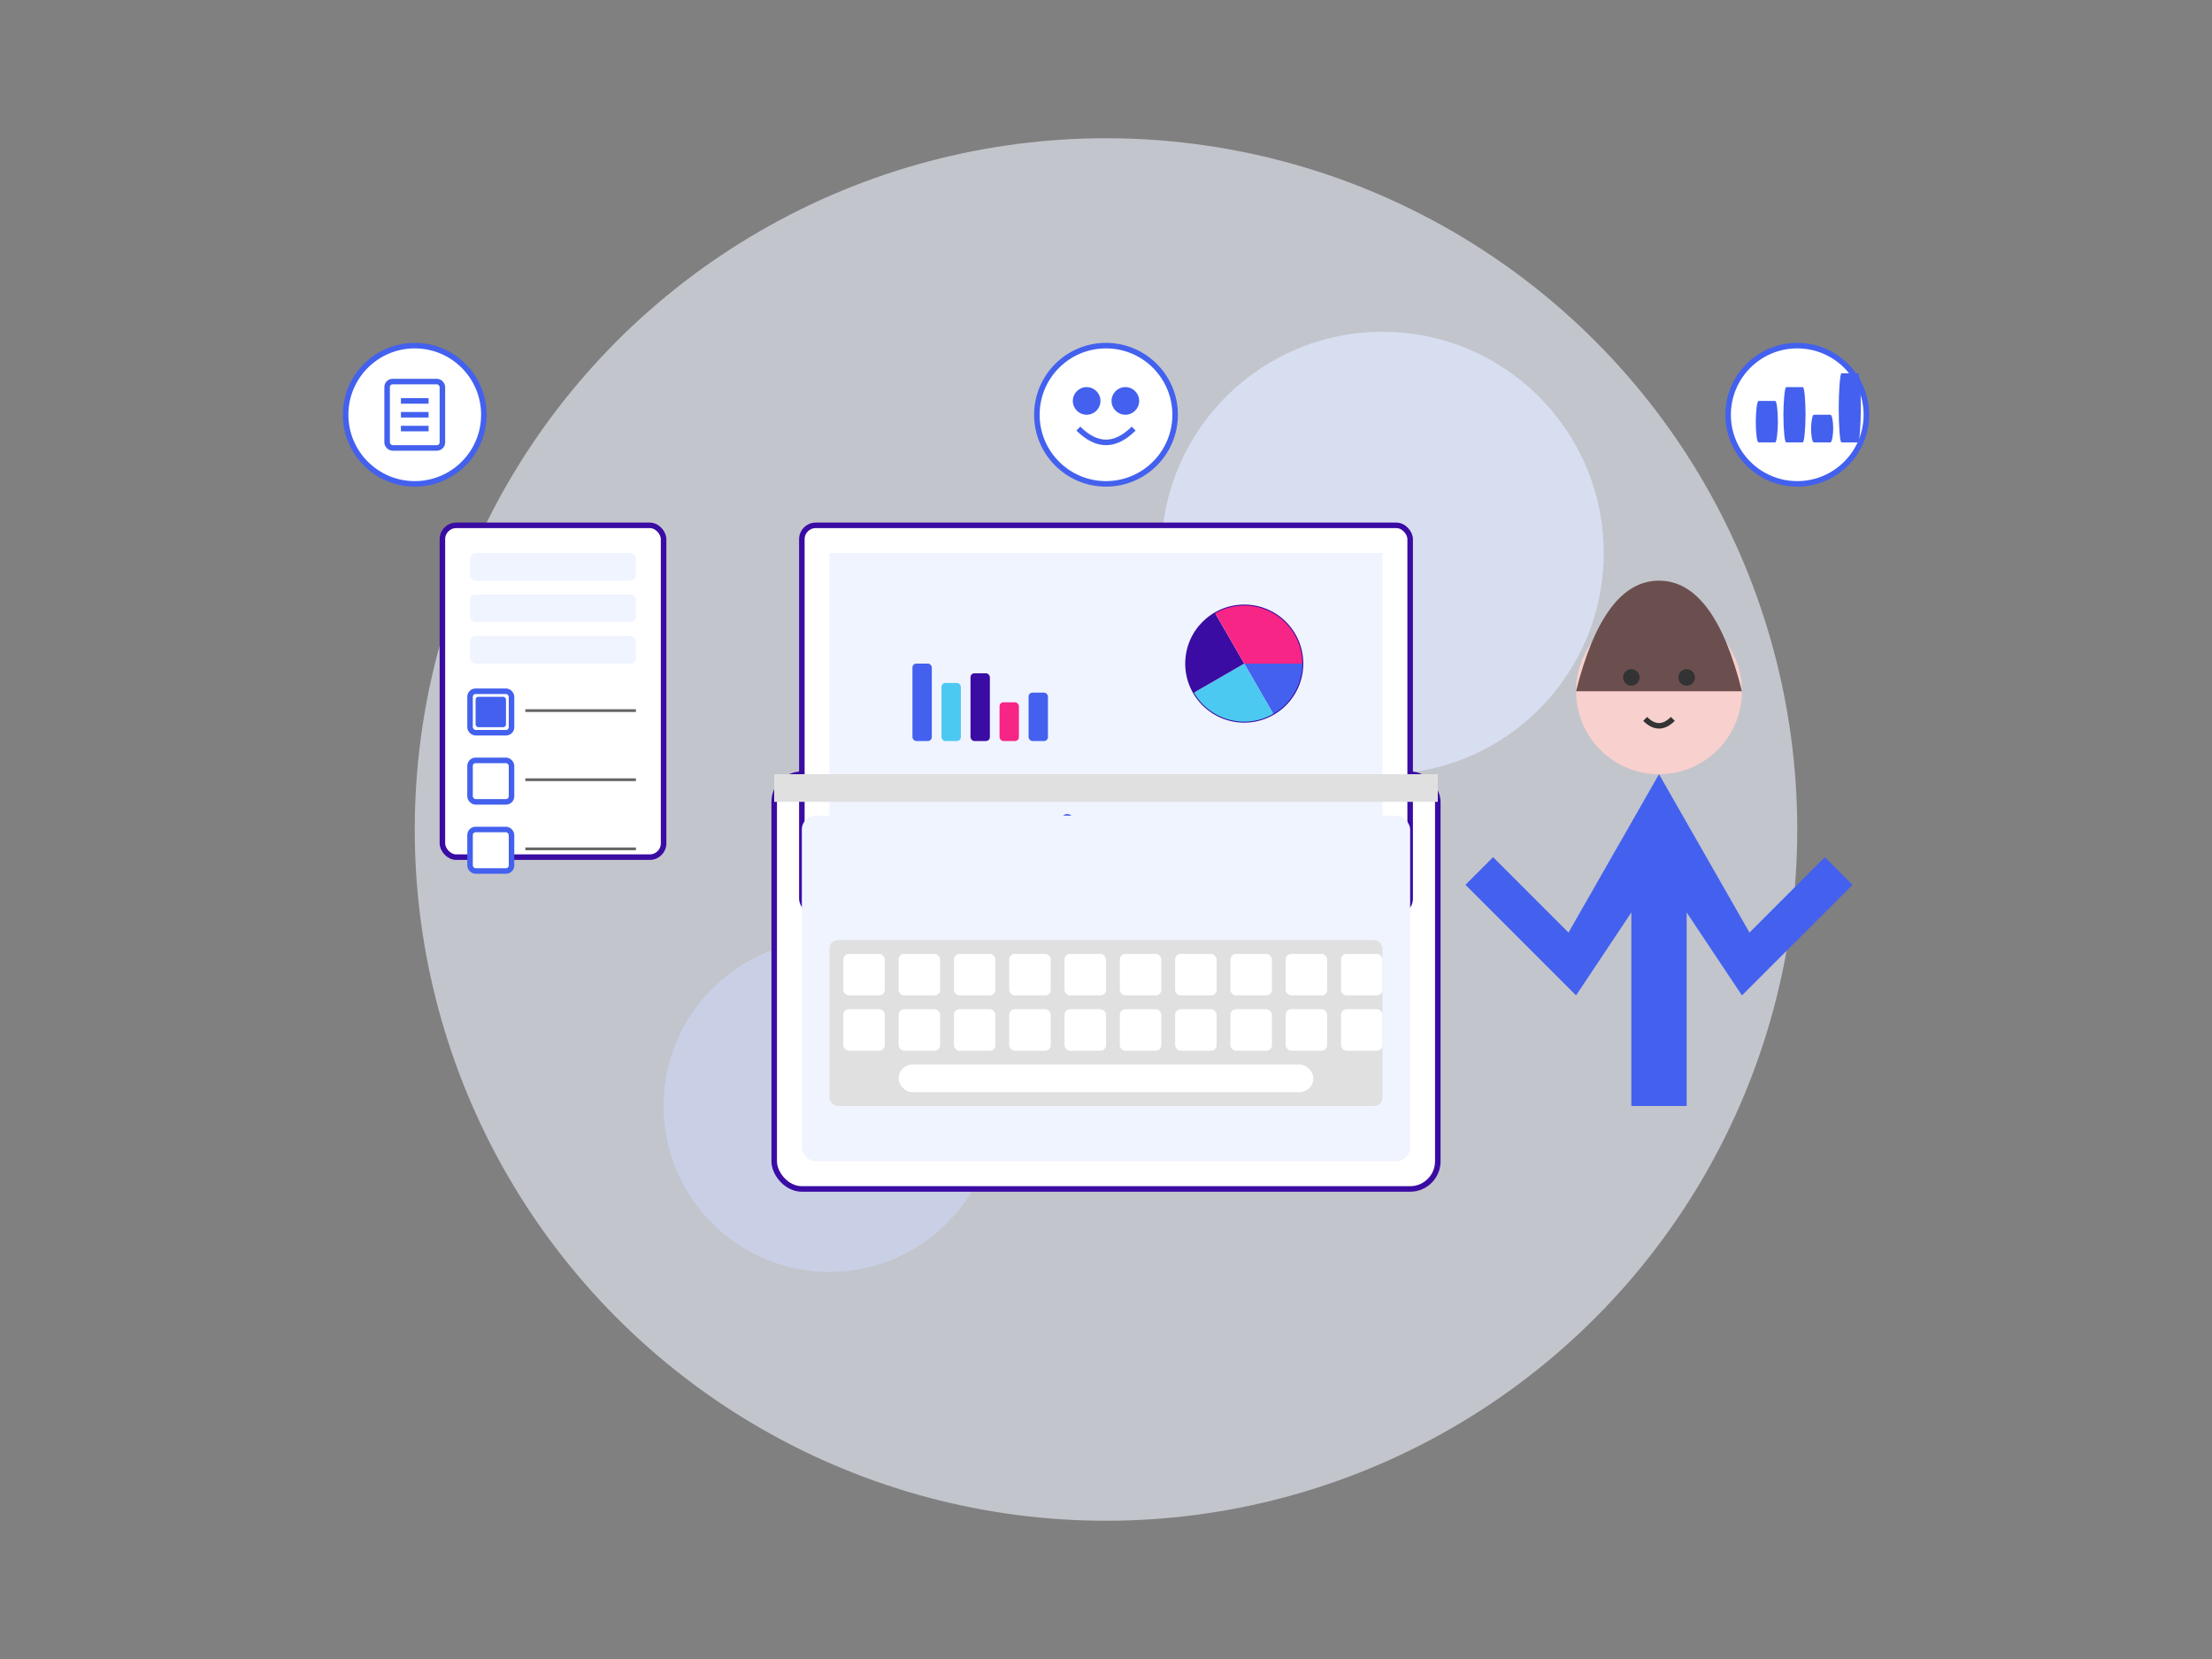 <svg xmlns="http://www.w3.org/2000/svg" viewBox="0 0 800 600" width="100%" height="100%">
  <rect x="0" y="0" width="800" height="600" fill="#808080" stroke="none"/>
  <!-- Background Elements -->
  <circle cx="400" cy="300" r="250" fill="#f0f4ff" opacity="0.6"/>
  <circle cx="500" cy="200" r="80" fill="#e0e8ff" opacity="0.7"/>
  <circle cx="300" cy="400" r="60" fill="#d0dcff" opacity="0.5"/>
  
  <!-- Data Analysis Illustration -->
  <!-- Laptop -->
  <g transform="translate(400, 300)">
    <!-- Laptop Base -->
    <rect x="-120" y="-20" width="240" height="150" rx="10" fill="#ffffff" stroke="#3a0ca3" stroke-width="2"/>
    <!-- Laptop Screen -->
    <rect x="-110" y="-110" width="220" height="140" rx="5" fill="#ffffff" stroke="#3a0ca3" stroke-width="2"/>
    <!-- Screen Content -->
    <rect x="-100" y="-100" width="200" height="120" fill="#f0f4ff"/>
    
    <!-- Charts on Screen -->
    <!-- Bar Chart -->
    <g transform="translate(-70, -60) scale(0.7)">
      <rect x="0" y="0" width="10" height="40" fill="#4361ee" rx="2"/>
      <rect x="15" y="10" width="10" height="30" fill="#4cc9f0" rx="2"/>
      <rect x="30" y="5" width="10" height="35" fill="#3a0ca3" rx="2"/>
      <rect x="45" y="20" width="10" height="20" fill="#f72585" rx="2"/>
      <rect x="60" y="15" width="10" height="25" fill="#4361ee" rx="2"/>
    </g>
    
    <!-- Pie Chart -->
    <g transform="translate(50, -60) scale(0.7)">
      <circle cx="0" cy="0" r="30" fill="#ffffff" stroke="#3a0ca3" stroke-width="1"/>
      <path d="M0,0 L30,0 A30,30 0 0,1 15,25.98 z" fill="#4361ee"/>
      <path d="M0,0 L15,25.98 A30,30 0 0,1 -25.98,15 z" fill="#4cc9f0"/>
      <path d="M0,0 L-25.98,15 A30,30 0 0,1 -15,-25.98 z" fill="#3a0ca3"/>
      <path d="M0,0 L-15,-25.98 A30,30 0 0,1 30,0 z" fill="#f72585"/>
    </g>
    
    <!-- Line Chart -->
    <g transform="translate(0, 0) scale(0.7)">
      <polyline points="-80,20 -60,0 -40,10 -20,-5 0,15 20,5 40,0 60,10 80,5" 
               fill="none" stroke="#4361ee" stroke-width="2" stroke-linecap="round" stroke-linejoin="round"/>
      <circle cx="-80" cy="20" r="3" fill="#4361ee"/>
      <circle cx="-60" cy="0" r="3" fill="#4361ee"/>
      <circle cx="-40" cy="10" r="3" fill="#4361ee"/>
      <circle cx="-20" cy="-5" r="3" fill="#4361ee"/>
      <circle cx="0" cy="15" r="3" fill="#4361ee"/>
      <circle cx="20" cy="5" r="3" fill="#4361ee"/>
      <circle cx="40" cy="0" r="3" fill="#4361ee"/>
      <circle cx="60" cy="10" r="3" fill="#4361ee"/>
      <circle cx="80" cy="5" r="3" fill="#4361ee"/>
    </g>
    
    <!-- Keyboard -->
    <rect x="-120" y="-20" width="240" height="10" fill="#e0e0e0"/>
    <rect x="-110" y="-5" width="220" height="125" rx="5" fill="#f0f4ff"/>
    <g transform="translate(0, 40)">
      <rect x="-100" y="0" width="200" height="60" rx="3" fill="#e0e0e0"/>
      <rect x="-95" y="5" width="15" height="15" rx="2" fill="#ffffff"/>
      <rect x="-75" y="5" width="15" height="15" rx="2" fill="#ffffff"/>
      <rect x="-55" y="5" width="15" height="15" rx="2" fill="#ffffff"/>
      <rect x="-35" y="5" width="15" height="15" rx="2" fill="#ffffff"/>
      <rect x="-15" y="5" width="15" height="15" rx="2" fill="#ffffff"/>
      <rect x="5" y="5" width="15" height="15" rx="2" fill="#ffffff"/>
      <rect x="25" y="5" width="15" height="15" rx="2" fill="#ffffff"/>
      <rect x="45" y="5" width="15" height="15" rx="2" fill="#ffffff"/>
      <rect x="65" y="5" width="15" height="15" rx="2" fill="#ffffff"/>
      <rect x="85" y="5" width="15" height="15" rx="2" fill="#ffffff"/>
      
      <rect x="-95" y="25" width="15" height="15" rx="2" fill="#ffffff"/>
      <rect x="-75" y="25" width="15" height="15" rx="2" fill="#ffffff"/>
      <rect x="-55" y="25" width="15" height="15" rx="2" fill="#ffffff"/>
      <rect x="-35" y="25" width="15" height="15" rx="2" fill="#ffffff"/>
      <rect x="-15" y="25" width="15" height="15" rx="2" fill="#ffffff"/>
      <rect x="5" y="25" width="15" height="15" rx="2" fill="#ffffff"/>
      <rect x="25" y="25" width="15" height="15" rx="2" fill="#ffffff"/>
      <rect x="45" y="25" width="15" height="15" rx="2" fill="#ffffff"/>
      <rect x="65" y="25" width="15" height="15" rx="2" fill="#ffffff"/>
      <rect x="85" y="25" width="15" height="15" rx="2" fill="#ffffff"/>
      
      <rect x="-75" y="45" width="150" height="10" rx="5" fill="#ffffff"/>
    </g>
  </g>
  
  <!-- Decorative Elements -->
  <!-- Clipboard with Survey -->
  <g transform="translate(200, 250)">
    <rect x="-40" y="-60" width="80" height="120" rx="5" fill="#ffffff" stroke="#3a0ca3" stroke-width="2"/>
    <rect x="-30" y="-50" width="60" height="10" rx="2" fill="#f0f4ff"/>
    <rect x="-30" y="-35" width="60" height="10" rx="2" fill="#f0f4ff"/>
    <rect x="-30" y="-20" width="60" height="10" rx="2" fill="#f0f4ff"/>
    
    <rect x="-30" y="0" width="15" height="15" rx="2" fill="#ffffff" stroke="#4361ee" stroke-width="2"/>
    <rect x="-28" y="2" width="11" height="11" rx="1" fill="#4361ee"/>
    <rect x="-30" y="25" width="15" height="15" rx="2" fill="#ffffff" stroke="#4361ee" stroke-width="2"/>
    <rect x="-30" y="50" width="15" height="15" rx="2" fill="#ffffff" stroke="#4361ee" stroke-width="2"/>
    
    <line x1="-10" y1="7" x2="30" y2="7" stroke="#666" stroke-width="1"/>
    <line x1="-10" y1="32" x2="30" y2="32" stroke="#666" stroke-width="1"/>
    <line x1="-10" y1="57" x2="30" y2="57" stroke="#666" stroke-width="1"/>
  </g>
  
  <!-- Person analyzing data -->
  <g transform="translate(600, 300)">
    <!-- Head -->
    <circle cx="0" cy="-50" r="30" fill="#f8d0cd"/>
    <!-- Hair -->
    <path d="M-30,-50 Q-20,-90 0,-90 Q20,-90 30,-50" fill="#6b4f4f"/>
    <!-- Body -->
    <path d="M0,-20 L-40,50 L-30,60 L-10,30 L-10,100 L10,100 L10,30 L30,60 L40,50 Z" fill="#4361ee"/>
    <!-- Arms -->
    <path d="M-40,50 L-70,20 L-60,10 L-30,40 Z" fill="#4361ee"/>
    <path d="M40,50 L70,20 L60,10 L30,40 Z" fill="#4361ee"/>
    <!-- Face -->
    <circle cx="-10" cy="-55" r="3" fill="#333"/>
    <circle cx="10" cy="-55" r="3" fill="#333"/>
    <path d="M-5,-40 Q0,-35 5,-40" stroke="#333" stroke-width="2" fill="none"/>
  </g>
  
  <!-- Floating Icons -->
  <!-- Survey Icon -->
  <g transform="translate(150, 150)">
    <circle cx="0" cy="0" r="25" fill="#ffffff" stroke="#4361ee" stroke-width="2"/>
    <rect x="-10" y="-12" width="20" height="24" rx="2" fill="none" stroke="#4361ee" stroke-width="2"/>
    <line x1="-5" y1="-5" x2="5" y2="-5" stroke="#4361ee" stroke-width="2"/>
    <line x1="-5" y1="0" x2="5" y2="0" stroke="#4361ee" stroke-width="2"/>
    <line x1="-5" y1="5" x2="5" y2="5" stroke="#4361ee" stroke-width="2"/>
  </g>
  
  <!-- Analytics Icon -->
  <g transform="translate(650, 150)">
    <circle cx="0" cy="0" r="25" fill="#ffffff" stroke="#4361ee" stroke-width="2"/>
    <rect x="-15" y="10" width="8" height="-15" fill="#4361ee" rx="1"/>
    <rect x="-5" y="10" width="8" height="-20" fill="#4361ee" rx="1"/>
    <rect x="5" y="10" width="8" height="-10" fill="#4361ee" rx="1"/>
    <rect x="15" y="10" width="8" height="-25" fill="#4361ee" rx="1"/>
  </g>
  
  <!-- Counseling Icon -->
  <g transform="translate(400, 150)">
    <circle cx="0" cy="0" r="25" fill="#ffffff" stroke="#4361ee" stroke-width="2"/>
    <circle cx="-7" cy="-5" r="5" fill="#4361ee"/>
    <circle cx="7" cy="-5" r="5" fill="#4361ee"/>
    <path d="M-10,5 Q0,15 10,5" stroke="#4361ee" stroke-width="2" fill="none"/>
  </g>
</svg>